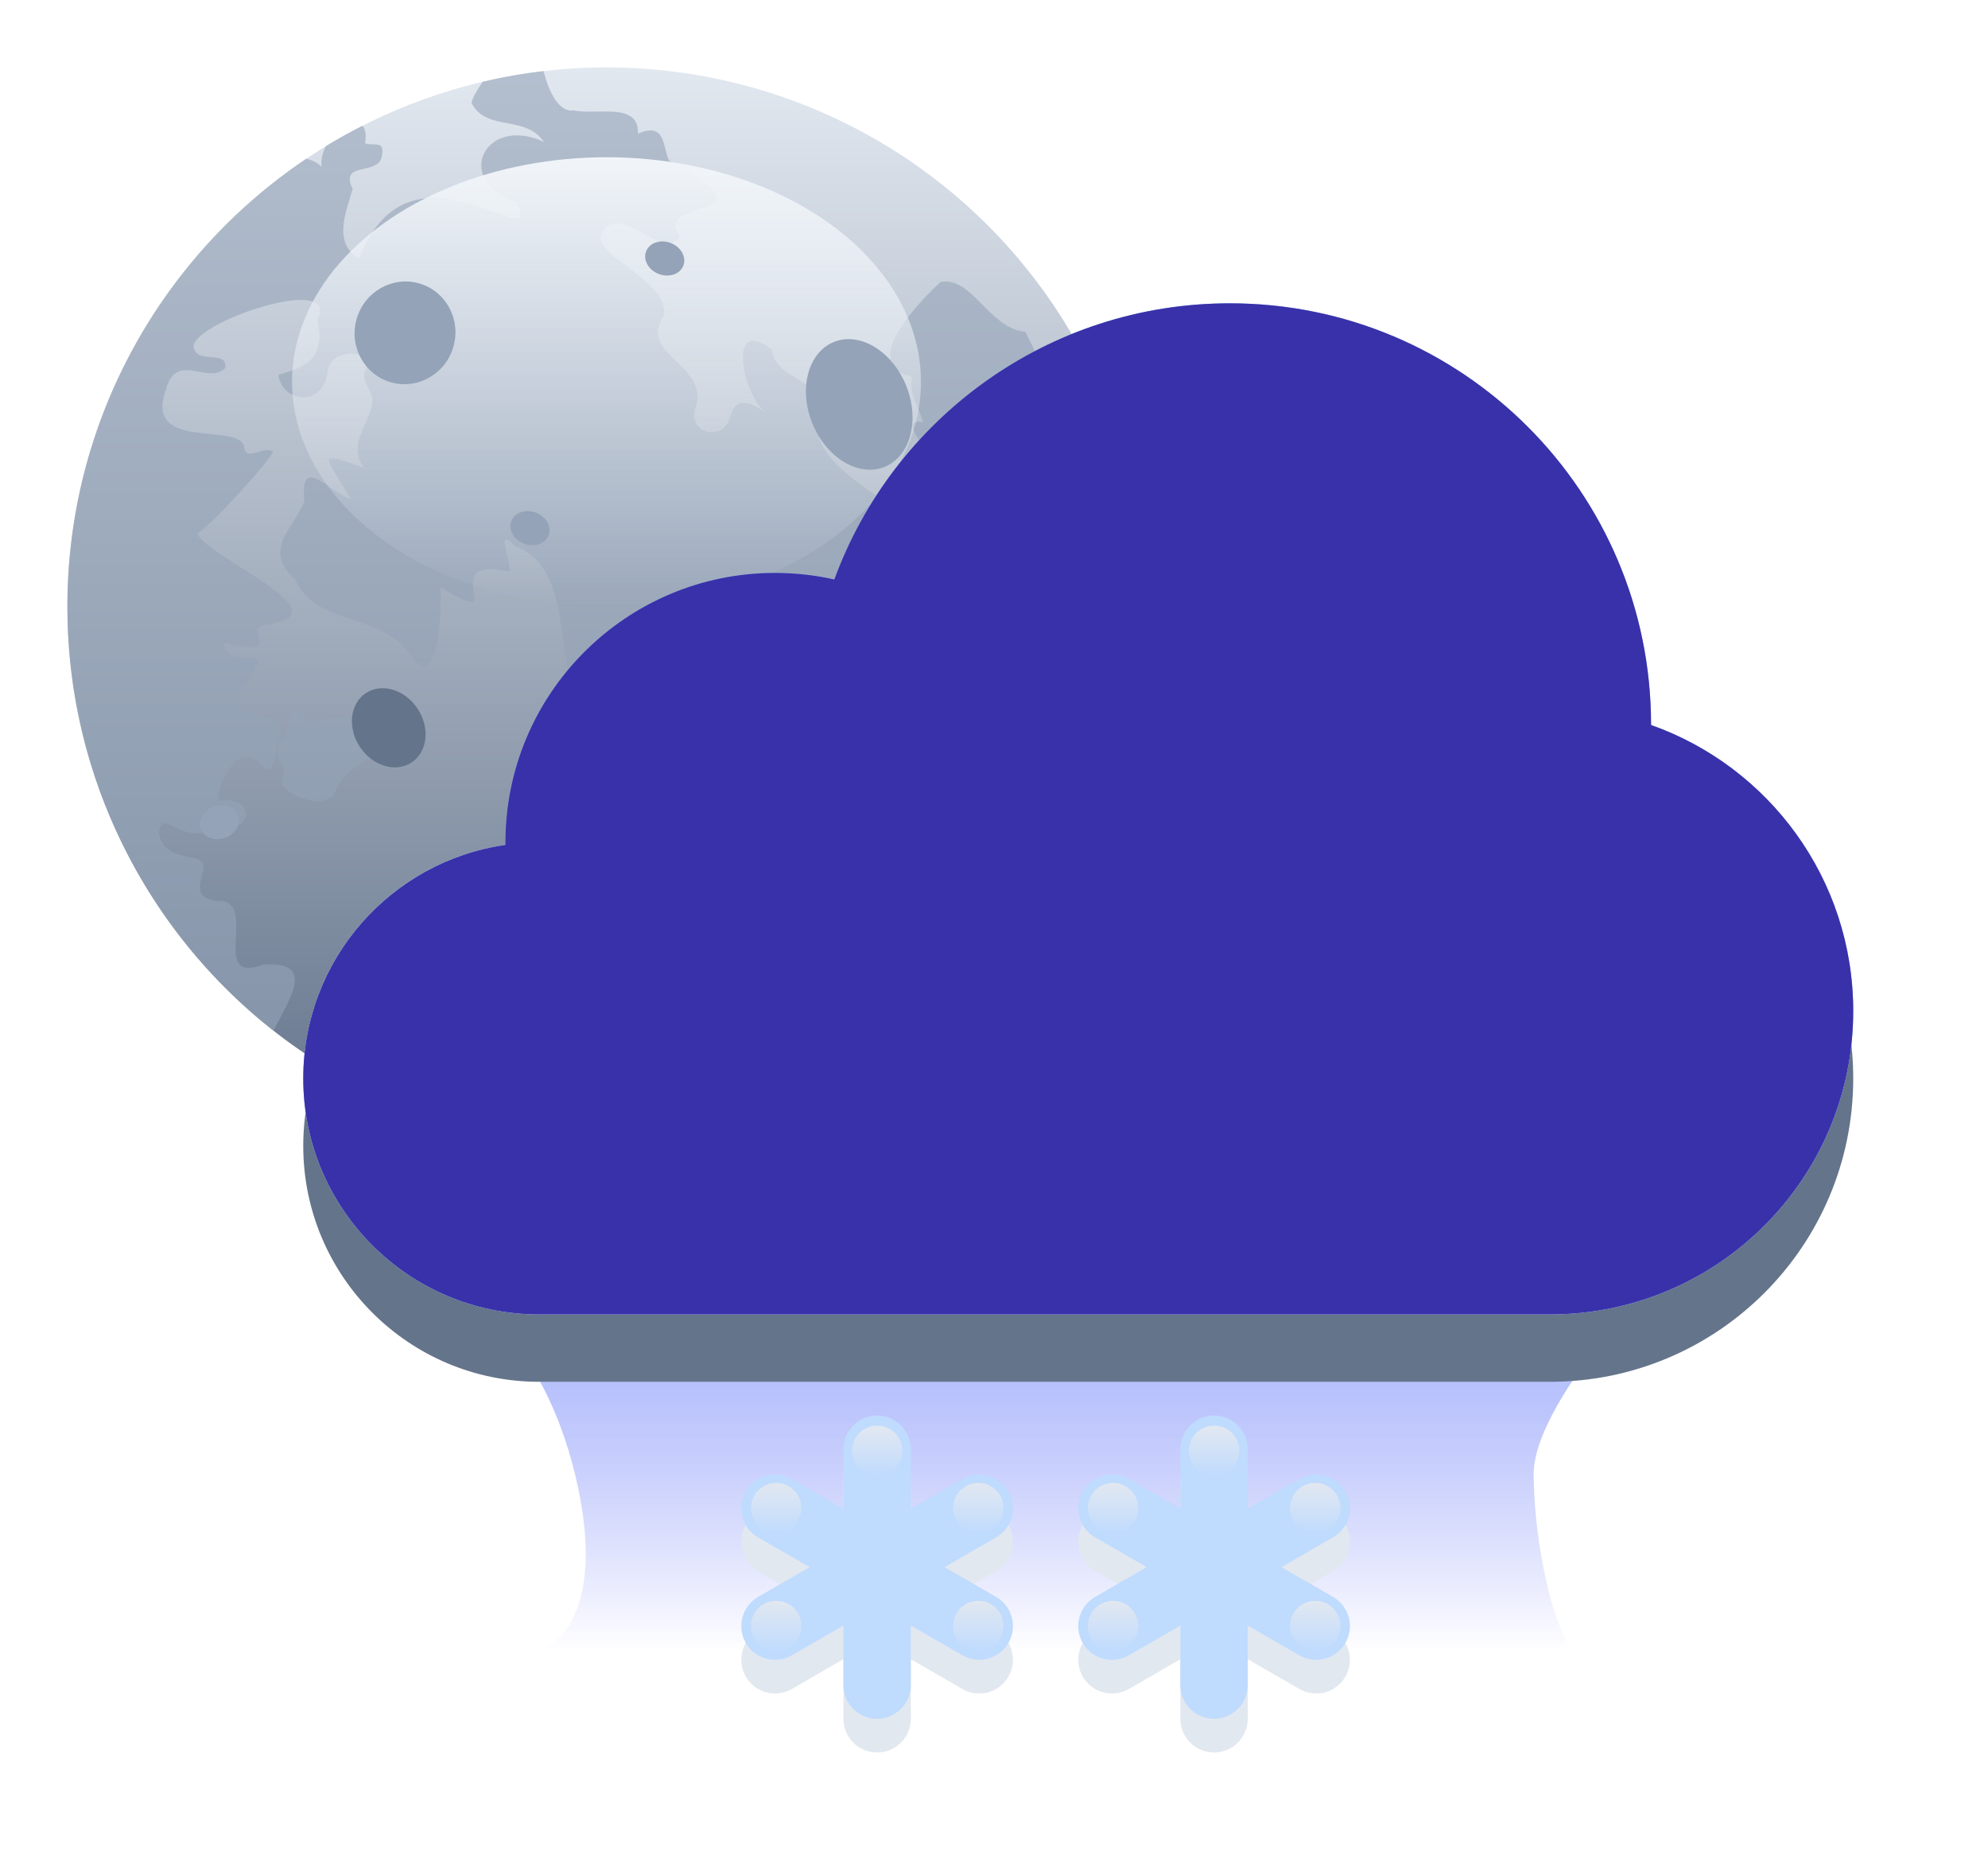 <svg width="59" height="55" viewBox="0 0 59 55" fill="none" xmlns="http://www.w3.org/2000/svg">
<g filter="url(#filter0_ii_210_11909)">
<circle cx="18" cy="18" r="16" fill="url(#paint0_linear_210_11909)"/>
</g>
<g style="mix-blend-mode:multiply" opacity="0.6">
<path fill-rule="evenodd" clip-rule="evenodd" d="M8.205 22.191C8.084 22.985 7.969 22.876 7.771 22.688L7.771 22.688C7.596 22.521 7.355 22.292 6.986 22.579C6.721 22.875 6.344 23.572 6.522 23.767C7.561 23.577 7.556 24.743 6.504 24.53C5.838 24.881 5.41 24.659 5.135 24.517C4.903 24.396 4.78 24.333 4.716 24.72C4.805 25.248 5.233 25.344 5.581 25.422C5.914 25.496 6.173 25.554 5.987 25.958L5.981 25.99L5.981 25.99C5.903 26.367 5.845 26.649 6.435 26.73C7.061 26.695 7.031 27.26 7.002 27.796C6.97 28.39 6.94 28.949 7.802 28.623C9.215 28.52 8.756 29.379 8.283 30.265C8.226 30.371 8.169 30.477 8.115 30.582C4.391 27.653 2 23.106 2 18C2 12.463 4.813 7.583 9.087 4.71C9.248 4.744 9.403 4.816 9.545 4.95L9.547 4.953C9.515 4.74 9.571 4.525 9.675 4.333C10.026 4.12 10.385 3.919 10.753 3.732C10.841 3.817 10.879 3.982 10.834 4.25C10.911 4.283 10.999 4.284 11.08 4.284H11.08C11.252 4.285 11.395 4.286 11.337 4.603C11.312 4.89 11.05 4.95 10.807 5.006L10.807 5.006C10.508 5.075 10.236 5.137 10.465 5.607C10.441 5.696 10.412 5.791 10.382 5.89C10.192 6.509 9.959 7.271 10.662 7.671C11.619 5.156 13.586 5.887 14.674 6.29L14.674 6.29C15.293 6.52 15.627 6.644 15.326 6.003C13.403 5.336 14.414 3.398 16.147 4.213C15.872 3.81 15.457 3.732 15.053 3.655L15.053 3.655L15.053 3.655C14.633 3.576 14.224 3.499 13.995 3.061C14.005 2.924 14.15 2.685 14.327 2.424C14.917 2.285 15.52 2.179 16.133 2.108C16.301 2.784 16.614 3.343 17.028 3.275C17.23 3.321 17.481 3.316 17.735 3.311L17.735 3.311C18.341 3.3 18.958 3.289 18.932 3.965C19.567 3.688 19.66 4.066 19.751 4.434L19.751 4.434C19.781 4.556 19.811 4.677 19.86 4.772C21.87 5.845 21.315 6.027 20.698 6.229L20.698 6.229L20.698 6.229C20.262 6.372 19.795 6.525 20.184 7.01C19.935 7.396 19.51 7.161 19.077 6.923C18.597 6.658 18.108 6.388 17.84 6.956C17.727 7.245 18.14 7.555 18.606 7.905L18.606 7.905C19.167 8.326 19.805 8.805 19.698 9.375C19.297 9.969 19.672 10.331 20.072 10.718C20.451 11.085 20.854 11.474 20.64 12.105C20.37 12.821 21.464 13.173 21.681 12.343C21.83 11.732 22.294 11.955 22.706 12.226C22.023 11.654 21.578 9.355 22.896 10.366C22.976 10.843 23.343 11.057 23.695 11.262C24.102 11.499 24.489 11.724 24.387 12.331C23.738 13.485 26.052 14.797 28.155 15.989C29.517 16.762 30.791 17.484 31.116 18.081C30.978 19.035 31.604 18.74 31.414 17.983C31.431 17.884 31.378 17.773 31.327 17.668L31.327 17.668L31.327 17.668C31.247 17.503 31.174 17.351 31.389 17.276C31.64 17.189 31.699 17.389 31.762 17.6L31.762 17.6L31.762 17.6C31.794 17.706 31.827 17.815 31.885 17.891C32.047 16.165 33.688 19.056 32.013 19.363C33.32 20.369 33.047 21.589 32.768 22.837C32.63 23.454 32.491 24.078 32.54 24.687C32.279 25.254 31.985 25.803 31.662 26.331C31.615 26.229 31.605 26.072 31.65 25.848C31.661 25.573 31.786 25.113 31.926 24.601L31.926 24.601C32.275 23.318 32.716 21.704 31.678 21.812C31.504 22.533 31.503 23.314 31.501 24.109V24.109C31.499 25.128 31.497 26.171 31.133 27.141C30.585 27.927 29.968 28.662 29.291 29.336C29.085 29.236 28.951 28.856 28.796 28.416C28.654 28.013 28.494 27.56 28.245 27.228C28.985 27.343 29.55 26.684 29.953 25.402C29.488 25.554 29.165 25.282 28.916 25.072C28.614 24.817 28.419 24.653 28.207 25.447C27.162 24.477 25.688 22.413 26.06 20.857C26.552 19.853 26.028 19.961 25.356 20.1C24.971 20.18 24.537 20.269 24.217 20.165C22.507 19.703 22.687 21.758 22.848 22.862C22.622 23.41 22.892 23.755 23.159 24.098L23.159 24.098L23.16 24.098L23.16 24.099L23.16 24.099C23.304 24.284 23.448 24.468 23.514 24.684C23.776 24.74 24.023 24.707 24.26 24.676L24.26 24.676C24.755 24.611 25.208 24.552 25.675 25.309C26.687 25.674 26.472 26.36 26.248 27.074C26.038 27.744 25.82 28.439 26.601 28.919C27.21 29.688 26.688 30.492 25.876 30.794C25.962 29.151 25.909 29.163 25.552 29.247C25.31 29.304 24.928 29.394 24.355 29.026C24.586 29.915 23.79 30.081 23.352 29.598C23.434 29.316 23.367 29.085 23.3 28.857L23.3 28.857L23.3 28.857C23.247 28.674 23.194 28.493 23.219 28.288C22.849 28.788 22.442 28.323 22.527 27.81C22.403 27.339 22.839 26.938 23.213 26.593L23.214 26.593C23.673 26.169 24.041 25.83 23.174 25.55C22.851 25.172 22.595 25.65 22.334 26.139C22.139 26.503 21.941 26.872 21.711 26.898C21.502 26.693 21.61 26.439 21.726 26.167L21.726 26.167C21.845 25.89 21.971 25.594 21.779 25.31C21.78 24.56 21.145 24.814 20.622 25.024C20.148 25.214 19.765 25.367 20.035 24.699C20.907 23.994 19.98 23.355 19.736 24.573C19.223 24.173 19.631 23.499 19.988 22.909C20.397 22.234 20.739 21.67 19.56 21.753C19.257 22.075 19.138 21.954 18.981 21.792L18.981 21.792C18.891 21.699 18.788 21.593 18.63 21.55C17.102 21.716 16.923 20.431 16.733 19.065C16.566 17.869 16.391 16.612 15.293 16.215C14.886 15.786 14.96 16.097 15.045 16.454C15.092 16.648 15.141 16.857 15.118 16.966C13.936 16.695 14.011 17.191 14.065 17.548C14.116 17.885 14.148 18.097 13.077 17.414C13.098 18.065 13.035 20.612 12.218 19.482C11.78 18.828 11.096 18.598 10.44 18.377C9.749 18.145 9.09 17.924 8.781 17.229C8.038 16.535 8.331 16.069 8.685 15.506L8.685 15.506L8.686 15.505L8.686 15.505C8.808 15.311 8.938 15.105 9.035 14.874C8.93 13.861 9.346 14.147 9.817 14.471L9.817 14.471C10.017 14.608 10.226 14.752 10.41 14.806C10.278 14.573 10.151 14.372 10.045 14.204C9.623 13.538 9.537 13.402 10.805 13.888C10.465 13.403 10.648 13 10.834 12.591L10.834 12.591L10.834 12.591C10.932 12.376 11.03 12.159 11.053 11.927C11.066 11.787 10.996 11.644 10.927 11.502L10.927 11.502C10.8 11.243 10.676 10.988 11.067 10.759C10.777 10.396 9.887 10.338 9.73 10.974C9.627 12.095 8.384 11.976 8.258 11.117C9.102 10.898 9.662 10.63 9.425 9.502C10.16 8.049 5.636 9.592 5.748 10.305C5.795 10.561 6.038 10.58 6.266 10.598L6.266 10.598L6.266 10.598C6.505 10.617 6.726 10.634 6.684 10.923C6.465 11.133 6.179 11.081 5.897 11.028C5.494 10.954 5.099 10.881 4.918 11.582C4.513 12.71 5.451 12.803 6.256 12.882L6.256 12.882C6.761 12.932 7.214 12.977 7.248 13.27C7.273 13.523 7.454 13.471 7.657 13.412L7.657 13.412C7.817 13.367 7.99 13.317 8.113 13.406C7.798 13.927 6.13 15.712 5.853 15.83C5.972 16.093 6.553 16.461 7.157 16.843L7.157 16.843C8.247 17.534 9.408 18.269 8.046 18.51C7.567 18.53 7.622 18.726 7.672 18.904C7.737 19.136 7.792 19.335 6.662 19.076C6.659 19.473 7.007 19.492 7.29 19.507C7.603 19.523 7.835 19.535 7.42 20.053C6.772 20.994 7.213 21.108 7.678 21.228L7.678 21.228C8.101 21.337 8.544 21.452 8.205 22.2V22.191ZM27.238 12.104L27.238 12.104C27.295 12.243 27.352 12.383 27.393 12.528C25.799 12.171 31.019 17.527 31.106 11.861C31.159 11.329 30.709 10.358 30.422 9.842C29.916 9.805 29.528 9.415 29.158 9.043L29.158 9.043C28.763 8.645 28.388 8.268 27.913 8.368C27.324 8.918 25.437 10.8 27.072 11.183C26.99 11.504 27.112 11.799 27.238 12.104ZM8.586 21.445L8.586 21.445C8.706 21.036 8.815 20.663 9.027 21.217C9.099 21.484 9.313 21.438 9.603 21.374L9.603 21.374L9.603 21.374C10.075 21.271 10.748 21.125 11.337 22.223C11.197 22.334 11.046 22.431 10.894 22.528L10.894 22.528C10.506 22.777 10.118 23.026 9.934 23.511C9.675 24.093 8.33 23.578 8.365 23.159C8.482 22.91 8.394 22.714 8.315 22.539L8.315 22.539C8.236 22.365 8.166 22.21 8.315 22.04C8.429 21.98 8.509 21.705 8.586 21.445Z" fill="#94A3B8"/>
</g>
<g filter="url(#filter1_f_210_11909)">
<ellipse cx="18" cy="11.333" rx="9.333" ry="6.667" fill="url(#paint1_linear_210_11909)" style="mix-blend-mode:soft-light"/>
</g>
<g filter="url(#filter2_di_210_11909)">
<ellipse cx="25.5" cy="11" rx="1.5" ry="2" transform="rotate(-22.193 25.5 11)" fill="#94A3B8"/>
</g>
<g filter="url(#filter3_di_210_11909)">
<ellipse cx="21.755" cy="17.919" rx="1.877" ry="1.306" transform="rotate(-22.193 21.755 17.919)" fill="#64748B"/>
</g>
<g filter="url(#filter4_di_210_11909)">
<ellipse cx="12.02" cy="8.876" rx="1.494" ry="1.526" transform="rotate(15.888 12.02 8.876)" fill="#94A3B8"/>
</g>
<g filter="url(#filter5_di_210_11909)">
<ellipse cx="14.03" cy="30.055" rx="1.565" ry="1.607" transform="rotate(-20.584 14.03 30.055)" fill="#475569"/>
</g>
<g filter="url(#filter6_di_210_11909)">
<ellipse cx="21.952" cy="25.082" rx="2.402" ry="2" transform="rotate(-20.584 21.952 25.082)" fill="#475569"/>
</g>
<g filter="url(#filter7_di_210_11909)">
<ellipse cx="11.537" cy="20.595" rx="1.233" ry="1.027" transform="rotate(56.556 11.537 20.595)" fill="#64748B"/>
</g>
<g filter="url(#filter8_di_210_11909)">
<ellipse cx="6.516" cy="23.395" rx="0.592" ry="0.493" transform="rotate(-20.584 6.516 23.395)" fill="#94A3B8"/>
</g>
<g filter="url(#filter9_di_210_11909)">
<ellipse cx="31.728" cy="15.67" rx="0.592" ry="0.493" transform="rotate(48.181 31.728 15.67)" fill="#94A3B8"/>
</g>
<g filter="url(#filter10_di_210_11909)">
<ellipse cx="28.762" cy="26.77" rx="0.592" ry="0.493" transform="rotate(48.181 28.762 26.77)" fill="#64748B"/>
</g>
<g filter="url(#filter11_di_210_11909)">
<ellipse cx="19.728" cy="6.67" rx="0.592" ry="0.493" transform="rotate(20.828 19.728 6.67)" fill="#94A3B8"/>
</g>
<g filter="url(#filter12_di_210_11909)">
<ellipse cx="15.729" cy="14.672" rx="0.592" ry="0.493" transform="rotate(20.828 15.729 14.672)" fill="#94A3B8"/>
</g>
<g filter="url(#filter13_di_210_11909)">
<ellipse cx="27.729" cy="19.672" rx="0.592" ry="0.493" transform="rotate(94.658 27.729 19.672)" fill="#94A3B8"/>
</g>
<g filter="url(#filter14_di_210_11909)">
<ellipse cx="17.54" cy="22.63" rx="0.592" ry="0.493" transform="rotate(94.658 17.54 22.63)" fill="#94A3B8"/>
</g>
<g filter="url(#filter15_di_210_11909)">
<ellipse cx="20.54" cy="31.63" rx="0.592" ry="0.493" transform="rotate(94.658 20.54 31.63)" fill="#94A3B8"/>
</g>
<g filter="url(#filter16_f_210_11909)">
<path d="M17.064 43.739C16.136 39.913 13.968 38.319 13 38H49C47.452 39.754 45.516 42.209 45.516 43.739C45.516 45.27 45.903 47.884 46.677 49H15.903C16.677 48.841 17.994 47.565 17.064 43.739Z" fill="url(#paint2_linear_210_11909)"/>
</g>
<g filter="url(#filter17_d_210_11909)">
<path fill-rule="evenodd" clip-rule="evenodd" d="M49 21.512C49 21.508 49 21.504 49 21.5C49 14.596 43.404 9 36.5 9C31.109 9 26.516 12.412 24.761 17.195C24.195 17.067 23.605 17 23 17C18.582 17 15 20.582 15 25C15 25.024 15 25.047 15 25.071C11.608 25.556 9 28.473 9 32C9 35.866 12.134 39 16 39H46C50.971 39 55 34.971 55 30C55 26.081 52.496 22.748 49 21.512Z" fill="#64748B"/>
</g>
<g filter="url(#filter18_ii_210_11909)">
<path fill-rule="evenodd" clip-rule="evenodd" d="M55 30C55 34.971 50.971 39 46 39H16C12.134 39 9 35.866 9 32C9 28.134 12.134 25 16 25C18.792 25 21.203 26.635 22.326 29H37.055C37.552 24.5 41.367 21 46 21C50.971 21 55 25.029 55 30Z" fill="#F1F5F9"/>
</g>
<g filter="url(#filter19_f_210_11909)">
<circle cx="16" cy="32" r="5" fill="url(#paint3_linear_210_11909)" style="mix-blend-mode:soft-light"/>
</g>
<g filter="url(#filter20_i_210_11909)">
<circle cx="23" cy="25" r="8" fill="#F1F5F9"/>
</g>
<g filter="url(#filter21_f_210_11909)">
<ellipse cx="23" cy="24" rx="6" ry="5" fill="url(#paint4_linear_210_11909)" style="mix-blend-mode:soft-light"/>
</g>
<g filter="url(#filter22_f_210_11909)">
<circle cx="47" cy="29" r="5" fill="url(#paint5_linear_210_11909)" style="mix-blend-mode:soft-light"/>
</g>
<g filter="url(#filter23_i_210_11909)">
<circle cx="36.5" cy="21.5" r="12.5" fill="#F1F5F9"/>
</g>
<g filter="url(#filter24_f_210_11909)">
<ellipse cx="36" cy="16" rx="7" ry="5" fill="url(#paint6_linear_210_11909)" style="mix-blend-mode:soft-light"/>
</g>
<g filter="url(#filter25_i_210_11909)">
<ellipse cx="32" cy="29.5" rx="9" ry="6.5" fill="url(#paint7_linear_210_11909)"/>
</g>
<g filter="url(#filter26_f_210_11909)">
<ellipse cx="32" cy="29.5" rx="7" ry="4.5" fill="url(#paint8_linear_210_11909)" style="mix-blend-mode:soft-light"/>
</g>
<path fill-rule="evenodd" clip-rule="evenodd" d="M49 21.512C49 21.508 49 21.504 49 21.5C49 14.596 43.404 9 36.5 9C31.109 9 26.516 12.412 24.761 17.195C24.195 17.067 23.605 17 23 17C18.582 17 15 20.582 15 25C15 25.024 15 25.047 15 25.071C11.608 25.556 9 28.473 9 32C9 35.866 12.134 39 16 39H46C50.971 39 55 34.971 55 30C55 26.081 52.496 22.748 49 21.512Z" fill="#93C5FD" style="mix-blend-mode:color"/>
<path fill-rule="evenodd" clip-rule="evenodd" d="M49 21.512C49 21.508 49 21.504 49 21.5C49 14.596 43.404 9 36.5 9C31.109 9 26.516 12.412 24.761 17.195C24.195 17.067 23.605 17 23 17C18.582 17 15 20.582 15 25C15 25.024 15 25.047 15 25.071C11.608 25.556 9 28.473 9 32C9 35.866 12.134 39 16 39H46C50.971 39 55 34.971 55 30C55 26.081 52.496 22.748 49 21.512Z" fill="#3730A3" style="mix-blend-mode:color"/>
<path fill-rule="evenodd" clip-rule="evenodd" d="M49 21.512C49 21.508 49 21.504 49 21.5C49 14.596 43.404 9 36.5 9C31.109 9 26.516 12.412 24.761 17.195C24.195 17.067 23.605 17 23 17C18.582 17 15 20.582 15 25C15 25.024 15 25.047 15 25.071C11.608 25.556 9 28.473 9 32C9 35.866 12.134 39 16 39H46C50.971 39 55 34.971 55 30C55 26.081 52.496 22.748 49 21.512Z" fill="#4338CA" fill-opacity="0.15" style="mix-blend-mode:multiply"/>
<g filter="url(#filter27_dii_210_11909)">
<path fill-rule="evenodd" clip-rule="evenodd" d="M27.031 43V44.768L28.562 43.884C29.041 43.608 29.652 43.772 29.928 44.25C30.204 44.728 30.041 45.34 29.562 45.616L29.561 45.617L28.031 46.5L29.561 47.383C29.562 47.384 29.562 47.384 29.562 47.384C30.041 47.66 30.204 48.272 29.928 48.75C29.652 49.228 29.041 49.392 28.562 49.116L27.031 48.232V50C27.031 50.552 26.584 51 26.031 51C25.479 51 25.031 50.552 25.031 50V48.232L23.5 49.116L23.5 49.116L23.5 49.116C23.022 49.392 22.41 49.228 22.134 48.75C21.858 48.272 22.022 47.66 22.5 47.384L22.503 47.382L24.031 46.5L22.504 45.618C22.503 45.617 22.501 45.617 22.5 45.616C22.022 45.34 21.858 44.728 22.134 44.25C22.41 43.772 23.022 43.608 23.5 43.884C23.5 43.884 23.5 43.884 23.5 43.884L23.5 43.884L25.031 44.768V43C25.031 42.448 25.479 42 26.031 42C26.584 42 27.031 42.448 27.031 43Z" fill="#E2E8F0"/>
</g>
<g style="mix-blend-mode:color">
<path fill-rule="evenodd" clip-rule="evenodd" d="M27.031 43V44.768L28.562 43.884C29.041 43.608 29.652 43.772 29.928 44.25C30.204 44.728 30.041 45.34 29.562 45.616L29.561 45.617L28.031 46.5L29.561 47.383C29.562 47.384 29.562 47.384 29.562 47.384C30.041 47.66 30.204 48.272 29.928 48.75C29.652 49.228 29.041 49.392 28.562 49.116L27.031 48.232V50C27.031 50.552 26.584 51 26.031 51C25.479 51 25.031 50.552 25.031 50V48.232L23.5 49.116L23.5 49.116L23.5 49.116C23.022 49.392 22.41 49.228 22.134 48.75C21.858 48.272 22.022 47.66 22.5 47.384L22.503 47.382L24.031 46.5L22.504 45.618C22.503 45.617 22.501 45.617 22.5 45.616C22.022 45.34 21.858 44.728 22.134 44.25C22.41 43.772 23.022 43.608 23.5 43.884C23.5 43.884 23.5 43.884 23.5 43.884L23.5 43.884L25.031 44.768V43C25.031 42.448 25.479 42 26.031 42C26.584 42 27.031 42.448 27.031 43Z" fill="#BFDBFE"/>
</g>
<circle cx="26.034" cy="43.05" r="0.75" fill="url(#paint9_linear_210_11909)"/>
<circle cx="23.034" cy="44.75" r="0.75" fill="url(#paint10_linear_210_11909)"/>
<circle cx="23.034" cy="48.25" r="0.75" fill="url(#paint11_linear_210_11909)"/>
<circle cx="29.034" cy="44.75" r="0.75" fill="url(#paint12_linear_210_11909)"/>
<circle cx="29.034" cy="48.25" r="0.75" fill="url(#paint13_linear_210_11909)"/>
<g filter="url(#filter28_dii_210_11909)">
<path fill-rule="evenodd" clip-rule="evenodd" d="M37.031 43V44.768L38.562 43.884C39.041 43.608 39.652 43.772 39.928 44.25C40.205 44.728 40.041 45.34 39.562 45.616L39.561 45.617L38.031 46.5L39.561 47.383C39.562 47.384 39.562 47.384 39.562 47.384C40.041 47.66 40.205 48.272 39.928 48.75C39.652 49.228 39.041 49.392 38.562 49.116L37.031 48.232V50C37.031 50.552 36.584 51 36.031 51C35.479 51 35.031 50.552 35.031 50V48.232L33.5 49.116L33.5 49.116L33.5 49.116C33.022 49.392 32.41 49.228 32.134 48.75C31.858 48.272 32.022 47.66 32.5 47.384L32.504 47.382L34.031 46.5L32.504 45.618C32.502 45.617 32.501 45.617 32.5 45.616C32.022 45.34 31.858 44.728 32.134 44.25C32.41 43.772 33.022 43.608 33.5 43.884C33.5 43.884 33.5 43.884 33.5 43.884L33.5 43.884L35.031 44.768V43C35.031 42.448 35.479 42 36.031 42C36.584 42 37.031 42.448 37.031 43Z" fill="#E2E8F0"/>
</g>
<g style="mix-blend-mode:color">
<path fill-rule="evenodd" clip-rule="evenodd" d="M37.031 43V44.768L38.562 43.884C39.041 43.608 39.652 43.772 39.928 44.25C40.205 44.728 40.041 45.34 39.562 45.616L39.561 45.617L38.031 46.5L39.561 47.383C39.562 47.384 39.562 47.384 39.562 47.384C40.041 47.66 40.205 48.272 39.928 48.75C39.652 49.228 39.041 49.392 38.562 49.116L37.031 48.232V50C37.031 50.552 36.584 51 36.031 51C35.479 51 35.031 50.552 35.031 50V48.232L33.5 49.116L33.5 49.116L33.5 49.116C33.022 49.392 32.41 49.228 32.134 48.75C31.858 48.272 32.022 47.66 32.5 47.384L32.504 47.382L34.031 46.5L32.504 45.618C32.502 45.617 32.501 45.617 32.5 45.616C32.022 45.34 31.858 44.728 32.134 44.25C32.41 43.772 33.022 43.608 33.5 43.884C33.5 43.884 33.5 43.884 33.5 43.884L33.5 43.884L35.031 44.768V43C35.031 42.448 35.479 42 36.031 42C36.584 42 37.031 42.448 37.031 43Z" fill="#BFDBFE"/>
</g>
<circle cx="36.034" cy="43.05" r="0.75" fill="url(#paint14_linear_210_11909)"/>
<circle cx="33.034" cy="44.75" r="0.75" fill="url(#paint15_linear_210_11909)"/>
<circle cx="33.034" cy="48.25" r="0.75" fill="url(#paint16_linear_210_11909)"/>
<circle cx="39.034" cy="44.75" r="0.75" fill="url(#paint17_linear_210_11909)"/>
<circle cx="39.034" cy="48.25" r="0.75" fill="url(#paint18_linear_210_11909)"/>
<defs>
<filter id="filter0_ii_210_11909" x="2" y="1" width="32" height="34" filterUnits="userSpaceOnUse" color-interpolation-filters="sRGB">
<feFlood flood-opacity="0" result="BackgroundImageFix"/>
<feBlend mode="normal" in="SourceGraphic" in2="BackgroundImageFix" result="shape"/>
<feColorMatrix in="SourceAlpha" type="matrix" values="0 0 0 0 0 0 0 0 0 0 0 0 0 0 0 0 0 0 127 0" result="hardAlpha"/>
<feMorphology radius="1" operator="erode" in="SourceAlpha" result="effect1_innerShadow_210_11909"/>
<feOffset dy="-1"/>
<feGaussianBlur stdDeviation="3"/>
<feComposite in2="hardAlpha" operator="arithmetic" k2="-1" k3="1"/>
<feColorMatrix type="matrix" values="0 0 0 0 0.278 0 0 0 0 0.333 0 0 0 0 0.412 0 0 0 1 0"/>
<feBlend mode="normal" in2="shape" result="effect1_innerShadow_210_11909"/>
<feColorMatrix in="SourceAlpha" type="matrix" values="0 0 0 0 0 0 0 0 0 0 0 0 0 0 0 0 0 0 127 0" result="hardAlpha"/>
<feOffset dy="1"/>
<feGaussianBlur stdDeviation="1"/>
<feComposite in2="hardAlpha" operator="arithmetic" k2="-1" k3="1"/>
<feColorMatrix type="matrix" values="0 0 0 0 0.796 0 0 0 0 0.835 0 0 0 0 0.882 0 0 0 1 0"/>
<feBlend mode="normal" in2="effect1_innerShadow_210_11909" result="effect2_innerShadow_210_11909"/>
</filter>
<filter id="filter1_f_210_11909" x="6" y="2" width="24" height="18.667" filterUnits="userSpaceOnUse" color-interpolation-filters="sRGB">
<feFlood flood-opacity="0" result="BackgroundImageFix"/>
<feBlend mode="normal" in="SourceGraphic" in2="BackgroundImageFix" result="shape"/>
<feGaussianBlur stdDeviation="1.333" result="effect1_foregroundBlur_210_11909"/>
</filter>
<filter id="filter2_di_210_11909" x="23.419" y="9.063" width="4.163" height="4.874" filterUnits="userSpaceOnUse" color-interpolation-filters="sRGB">
<feFlood flood-opacity="0" result="BackgroundImageFix"/>
<feColorMatrix in="SourceAlpha" type="matrix" values="0 0 0 0 0 0 0 0 0 0 0 0 0 0 0 0 0 0 127 0" result="hardAlpha"/>
<feOffset dy="0.5"/>
<feGaussianBlur stdDeviation="0.25"/>
<feComposite in2="hardAlpha" operator="out"/>
<feColorMatrix type="matrix" values="0 0 0 0 0.886 0 0 0 0 0.91 0 0 0 0 0.941 0 0 0 0.7 0"/>
<feBlend mode="normal" in2="BackgroundImageFix" result="effect1_dropShadow_210_11909"/>
<feBlend mode="normal" in="SourceGraphic" in2="effect1_dropShadow_210_11909" result="shape"/>
<feColorMatrix in="SourceAlpha" type="matrix" values="0 0 0 0 0 0 0 0 0 0 0 0 0 0 0 0 0 0 127 0" result="hardAlpha"/>
<feOffset dy="0.5"/>
<feGaussianBlur stdDeviation="0.5"/>
<feComposite in2="hardAlpha" operator="arithmetic" k2="-1" k3="1"/>
<feColorMatrix type="matrix" values="0 0 0 0 0.392 0 0 0 0 0.455 0 0 0 0 0.545 0 0 0 1 0"/>
<feBlend mode="normal" in2="shape" result="effect2_innerShadow_210_11909"/>
</filter>
<filter id="filter3_di_210_11909" x="19.448" y="16.516" width="4.614" height="3.804" filterUnits="userSpaceOnUse" color-interpolation-filters="sRGB">
<feFlood flood-opacity="0" result="BackgroundImageFix"/>
<feColorMatrix in="SourceAlpha" type="matrix" values="0 0 0 0 0 0 0 0 0 0 0 0 0 0 0 0 0 0 127 0" result="hardAlpha"/>
<feOffset dy="0.5"/>
<feGaussianBlur stdDeviation="0.25"/>
<feComposite in2="hardAlpha" operator="out"/>
<feColorMatrix type="matrix" values="0 0 0 0 0.886 0 0 0 0 0.91 0 0 0 0 0.941 0 0 0 0.7 0"/>
<feBlend mode="normal" in2="BackgroundImageFix" result="effect1_dropShadow_210_11909"/>
<feBlend mode="normal" in="SourceGraphic" in2="effect1_dropShadow_210_11909" result="shape"/>
<feColorMatrix in="SourceAlpha" type="matrix" values="0 0 0 0 0 0 0 0 0 0 0 0 0 0 0 0 0 0 127 0" result="hardAlpha"/>
<feOffset dy="0.5"/>
<feGaussianBlur stdDeviation="0.5"/>
<feComposite in2="hardAlpha" operator="arithmetic" k2="-1" k3="1"/>
<feColorMatrix type="matrix" values="0 0 0 0 0.392 0 0 0 0 0.455 0 0 0 0 0.545 0 0 0 1 0"/>
<feBlend mode="normal" in2="shape" result="effect2_innerShadow_210_11909"/>
</filter>
<filter id="filter4_di_210_11909" x="10.023" y="7.353" width="3.994" height="4.047" filterUnits="userSpaceOnUse" color-interpolation-filters="sRGB">
<feFlood flood-opacity="0" result="BackgroundImageFix"/>
<feColorMatrix in="SourceAlpha" type="matrix" values="0 0 0 0 0 0 0 0 0 0 0 0 0 0 0 0 0 0 127 0" result="hardAlpha"/>
<feOffset dy="0.5"/>
<feGaussianBlur stdDeviation="0.25"/>
<feComposite in2="hardAlpha" operator="out"/>
<feColorMatrix type="matrix" values="0 0 0 0 0.886 0 0 0 0 0.91 0 0 0 0 0.941 0 0 0 0.7 0"/>
<feBlend mode="normal" in2="BackgroundImageFix" result="effect1_dropShadow_210_11909"/>
<feBlend mode="normal" in="SourceGraphic" in2="effect1_dropShadow_210_11909" result="shape"/>
<feColorMatrix in="SourceAlpha" type="matrix" values="0 0 0 0 0 0 0 0 0 0 0 0 0 0 0 0 0 0 127 0" result="hardAlpha"/>
<feOffset dy="0.5"/>
<feGaussianBlur stdDeviation="0.5"/>
<feComposite in2="hardAlpha" operator="arithmetic" k2="-1" k3="1"/>
<feColorMatrix type="matrix" values="0 0 0 0 0.392 0 0 0 0 0.455 0 0 0 0 0.545 0 0 0 1 0"/>
<feBlend mode="normal" in2="shape" result="effect2_innerShadow_210_11909"/>
</filter>
<filter id="filter5_di_210_11909" x="11.959" y="28.452" width="4.141" height="4.205" filterUnits="userSpaceOnUse" color-interpolation-filters="sRGB">
<feFlood flood-opacity="0" result="BackgroundImageFix"/>
<feColorMatrix in="SourceAlpha" type="matrix" values="0 0 0 0 0 0 0 0 0 0 0 0 0 0 0 0 0 0 127 0" result="hardAlpha"/>
<feOffset dy="0.5"/>
<feGaussianBlur stdDeviation="0.25"/>
<feComposite in2="hardAlpha" operator="out"/>
<feColorMatrix type="matrix" values="0 0 0 0 0.886 0 0 0 0 0.91 0 0 0 0 0.941 0 0 0 0.15 0"/>
<feBlend mode="normal" in2="BackgroundImageFix" result="effect1_dropShadow_210_11909"/>
<feBlend mode="normal" in="SourceGraphic" in2="effect1_dropShadow_210_11909" result="shape"/>
<feColorMatrix in="SourceAlpha" type="matrix" values="0 0 0 0 0 0 0 0 0 0 0 0 0 0 0 0 0 0 127 0" result="hardAlpha"/>
<feOffset dy="0.5"/>
<feGaussianBlur stdDeviation="0.5"/>
<feComposite in2="hardAlpha" operator="arithmetic" k2="-1" k3="1"/>
<feColorMatrix type="matrix" values="0 0 0 0 0.392 0 0 0 0 0.455 0 0 0 0 0.545 0 0 0 1 0"/>
<feBlend mode="normal" in2="shape" result="effect2_innerShadow_210_11909"/>
</filter>
<filter id="filter6_di_210_11909" x="19.095" y="23.028" width="5.713" height="5.109" filterUnits="userSpaceOnUse" color-interpolation-filters="sRGB">
<feFlood flood-opacity="0" result="BackgroundImageFix"/>
<feColorMatrix in="SourceAlpha" type="matrix" values="0 0 0 0 0 0 0 0 0 0 0 0 0 0 0 0 0 0 127 0" result="hardAlpha"/>
<feOffset dy="0.5"/>
<feGaussianBlur stdDeviation="0.25"/>
<feComposite in2="hardAlpha" operator="out"/>
<feColorMatrix type="matrix" values="0 0 0 0 0.886 0 0 0 0 0.91 0 0 0 0 0.941 0 0 0 0.3 0"/>
<feBlend mode="normal" in2="BackgroundImageFix" result="effect1_dropShadow_210_11909"/>
<feBlend mode="normal" in="SourceGraphic" in2="effect1_dropShadow_210_11909" result="shape"/>
<feColorMatrix in="SourceAlpha" type="matrix" values="0 0 0 0 0 0 0 0 0 0 0 0 0 0 0 0 0 0 127 0" result="hardAlpha"/>
<feOffset dy="0.5"/>
<feGaussianBlur stdDeviation="0.5"/>
<feComposite in2="hardAlpha" operator="arithmetic" k2="-1" k3="1"/>
<feColorMatrix type="matrix" values="0 0 0 0 0.392 0 0 0 0 0.455 0 0 0 0 0.545 0 0 0 1 0"/>
<feBlend mode="normal" in2="shape" result="effect2_innerShadow_210_11909"/>
</filter>
<filter id="filter7_di_210_11909" x="9.943" y="19.42" width="3.188" height="3.349" filterUnits="userSpaceOnUse" color-interpolation-filters="sRGB">
<feFlood flood-opacity="0" result="BackgroundImageFix"/>
<feColorMatrix in="SourceAlpha" type="matrix" values="0 0 0 0 0 0 0 0 0 0 0 0 0 0 0 0 0 0 127 0" result="hardAlpha"/>
<feOffset dy="0.5"/>
<feGaussianBlur stdDeviation="0.25"/>
<feComposite in2="hardAlpha" operator="out"/>
<feColorMatrix type="matrix" values="0 0 0 0 0.886 0 0 0 0 0.91 0 0 0 0 0.941 0 0 0 0.7 0"/>
<feBlend mode="normal" in2="BackgroundImageFix" result="effect1_dropShadow_210_11909"/>
<feBlend mode="normal" in="SourceGraphic" in2="effect1_dropShadow_210_11909" result="shape"/>
<feColorMatrix in="SourceAlpha" type="matrix" values="0 0 0 0 0 0 0 0 0 0 0 0 0 0 0 0 0 0 127 0" result="hardAlpha"/>
<feOffset dy="0.5"/>
<feGaussianBlur stdDeviation="0.5"/>
<feComposite in2="hardAlpha" operator="arithmetic" k2="-1" k3="1"/>
<feColorMatrix type="matrix" values="0 0 0 0 0.392 0 0 0 0 0.455 0 0 0 0 0.545 0 0 0 1 0"/>
<feBlend mode="normal" in2="shape" result="effect2_innerShadow_210_11909"/>
</filter>
<filter id="filter8_di_210_11909" x="5.434" y="22.888" width="2.162" height="2.013" filterUnits="userSpaceOnUse" color-interpolation-filters="sRGB">
<feFlood flood-opacity="0" result="BackgroundImageFix"/>
<feColorMatrix in="SourceAlpha" type="matrix" values="0 0 0 0 0 0 0 0 0 0 0 0 0 0 0 0 0 0 127 0" result="hardAlpha"/>
<feOffset dy="0.5"/>
<feGaussianBlur stdDeviation="0.25"/>
<feComposite in2="hardAlpha" operator="out"/>
<feColorMatrix type="matrix" values="0 0 0 0 0.886 0 0 0 0 0.91 0 0 0 0 0.941 0 0 0 0.2 0"/>
<feBlend mode="normal" in2="BackgroundImageFix" result="effect1_dropShadow_210_11909"/>
<feBlend mode="normal" in="SourceGraphic" in2="effect1_dropShadow_210_11909" result="shape"/>
<feColorMatrix in="SourceAlpha" type="matrix" values="0 0 0 0 0 0 0 0 0 0 0 0 0 0 0 0 0 0 127 0" result="hardAlpha"/>
<feOffset dy="0.5"/>
<feGaussianBlur stdDeviation="0.5"/>
<feComposite in2="hardAlpha" operator="arithmetic" k2="-1" k3="1"/>
<feColorMatrix type="matrix" values="0 0 0 0 0.392 0 0 0 0 0.455 0 0 0 0 0.545 0 0 0 1 0"/>
<feBlend mode="normal" in2="shape" result="effect2_innerShadow_210_11909"/>
</filter>
<filter id="filter9_di_210_11909" x="30.688" y="15.119" width="2.079" height="2.101" filterUnits="userSpaceOnUse" color-interpolation-filters="sRGB">
<feFlood flood-opacity="0" result="BackgroundImageFix"/>
<feColorMatrix in="SourceAlpha" type="matrix" values="0 0 0 0 0 0 0 0 0 0 0 0 0 0 0 0 0 0 127 0" result="hardAlpha"/>
<feOffset dy="0.5"/>
<feGaussianBlur stdDeviation="0.25"/>
<feComposite in2="hardAlpha" operator="out"/>
<feColorMatrix type="matrix" values="0 0 0 0 0.886 0 0 0 0 0.91 0 0 0 0 0.941 0 0 0 0.2 0"/>
<feBlend mode="normal" in2="BackgroundImageFix" result="effect1_dropShadow_210_11909"/>
<feBlend mode="normal" in="SourceGraphic" in2="effect1_dropShadow_210_11909" result="shape"/>
<feColorMatrix in="SourceAlpha" type="matrix" values="0 0 0 0 0 0 0 0 0 0 0 0 0 0 0 0 0 0 127 0" result="hardAlpha"/>
<feOffset dy="0.5"/>
<feGaussianBlur stdDeviation="0.5"/>
<feComposite in2="hardAlpha" operator="arithmetic" k2="-1" k3="1"/>
<feColorMatrix type="matrix" values="0 0 0 0 0.392 0 0 0 0 0.455 0 0 0 0 0.545 0 0 0 1 0"/>
<feBlend mode="normal" in2="shape" result="effect2_innerShadow_210_11909"/>
</filter>
<filter id="filter10_di_210_11909" x="27.723" y="26.22" width="2.079" height="2.101" filterUnits="userSpaceOnUse" color-interpolation-filters="sRGB">
<feFlood flood-opacity="0" result="BackgroundImageFix"/>
<feColorMatrix in="SourceAlpha" type="matrix" values="0 0 0 0 0 0 0 0 0 0 0 0 0 0 0 0 0 0 127 0" result="hardAlpha"/>
<feOffset dy="0.5"/>
<feGaussianBlur stdDeviation="0.25"/>
<feComposite in2="hardAlpha" operator="out"/>
<feColorMatrix type="matrix" values="0 0 0 0 0.886 0 0 0 0 0.91 0 0 0 0 0.941 0 0 0 0.2 0"/>
<feBlend mode="normal" in2="BackgroundImageFix" result="effect1_dropShadow_210_11909"/>
<feBlend mode="normal" in="SourceGraphic" in2="effect1_dropShadow_210_11909" result="shape"/>
<feColorMatrix in="SourceAlpha" type="matrix" values="0 0 0 0 0 0 0 0 0 0 0 0 0 0 0 0 0 0 127 0" result="hardAlpha"/>
<feOffset dy="0.5"/>
<feGaussianBlur stdDeviation="0.5"/>
<feComposite in2="hardAlpha" operator="arithmetic" k2="-1" k3="1"/>
<feColorMatrix type="matrix" values="0 0 0 0 0.392 0 0 0 0 0.455 0 0 0 0 0.545 0 0 0 1 0"/>
<feBlend mode="normal" in2="shape" result="effect2_innerShadow_210_11909"/>
</filter>
<filter id="filter11_di_210_11909" x="18.647" y="6.163" width="2.162" height="2.014" filterUnits="userSpaceOnUse" color-interpolation-filters="sRGB">
<feFlood flood-opacity="0" result="BackgroundImageFix"/>
<feColorMatrix in="SourceAlpha" type="matrix" values="0 0 0 0 0 0 0 0 0 0 0 0 0 0 0 0 0 0 127 0" result="hardAlpha"/>
<feOffset dy="0.5"/>
<feGaussianBlur stdDeviation="0.25"/>
<feComposite in2="hardAlpha" operator="out"/>
<feColorMatrix type="matrix" values="0 0 0 0 0.886 0 0 0 0 0.91 0 0 0 0 0.941 0 0 0 0.7 0"/>
<feBlend mode="normal" in2="BackgroundImageFix" result="effect1_dropShadow_210_11909"/>
<feBlend mode="normal" in="SourceGraphic" in2="effect1_dropShadow_210_11909" result="shape"/>
<feColorMatrix in="SourceAlpha" type="matrix" values="0 0 0 0 0 0 0 0 0 0 0 0 0 0 0 0 0 0 127 0" result="hardAlpha"/>
<feOffset dy="0.5"/>
<feGaussianBlur stdDeviation="0.5"/>
<feComposite in2="hardAlpha" operator="arithmetic" k2="-1" k3="1"/>
<feColorMatrix type="matrix" values="0 0 0 0 0.392 0 0 0 0 0.455 0 0 0 0 0.545 0 0 0 1 0"/>
<feBlend mode="normal" in2="shape" result="effect2_innerShadow_210_11909"/>
</filter>
<filter id="filter12_di_210_11909" x="14.648" y="14.165" width="2.162" height="2.014" filterUnits="userSpaceOnUse" color-interpolation-filters="sRGB">
<feFlood flood-opacity="0" result="BackgroundImageFix"/>
<feColorMatrix in="SourceAlpha" type="matrix" values="0 0 0 0 0 0 0 0 0 0 0 0 0 0 0 0 0 0 127 0" result="hardAlpha"/>
<feOffset dy="0.5"/>
<feGaussianBlur stdDeviation="0.25"/>
<feComposite in2="hardAlpha" operator="out"/>
<feColorMatrix type="matrix" values="0 0 0 0 0.886 0 0 0 0 0.91 0 0 0 0 0.941 0 0 0 0.7 0"/>
<feBlend mode="normal" in2="BackgroundImageFix" result="effect1_dropShadow_210_11909"/>
<feBlend mode="normal" in="SourceGraphic" in2="effect1_dropShadow_210_11909" result="shape"/>
<feColorMatrix in="SourceAlpha" type="matrix" values="0 0 0 0 0 0 0 0 0 0 0 0 0 0 0 0 0 0 127 0" result="hardAlpha"/>
<feOffset dy="0.5"/>
<feGaussianBlur stdDeviation="0.5"/>
<feComposite in2="hardAlpha" operator="arithmetic" k2="-1" k3="1"/>
<feColorMatrix type="matrix" values="0 0 0 0 0.392 0 0 0 0 0.455 0 0 0 0 0.545 0 0 0 1 0"/>
<feBlend mode="normal" in2="shape" result="effect2_innerShadow_210_11909"/>
</filter>
<filter id="filter13_di_210_11909" x="26.735" y="19.08" width="1.988" height="2.183" filterUnits="userSpaceOnUse" color-interpolation-filters="sRGB">
<feFlood flood-opacity="0" result="BackgroundImageFix"/>
<feColorMatrix in="SourceAlpha" type="matrix" values="0 0 0 0 0 0 0 0 0 0 0 0 0 0 0 0 0 0 127 0" result="hardAlpha"/>
<feOffset dy="0.5"/>
<feGaussianBlur stdDeviation="0.25"/>
<feComposite in2="hardAlpha" operator="out"/>
<feColorMatrix type="matrix" values="0 0 0 0 0.886 0 0 0 0 0.91 0 0 0 0 0.941 0 0 0 0.4 0"/>
<feBlend mode="normal" in2="BackgroundImageFix" result="effect1_dropShadow_210_11909"/>
<feBlend mode="normal" in="SourceGraphic" in2="effect1_dropShadow_210_11909" result="shape"/>
<feColorMatrix in="SourceAlpha" type="matrix" values="0 0 0 0 0 0 0 0 0 0 0 0 0 0 0 0 0 0 127 0" result="hardAlpha"/>
<feOffset dy="0.5"/>
<feGaussianBlur stdDeviation="0.5"/>
<feComposite in2="hardAlpha" operator="arithmetic" k2="-1" k3="1"/>
<feColorMatrix type="matrix" values="0 0 0 0 0.392 0 0 0 0 0.455 0 0 0 0 0.545 0 0 0 1 0"/>
<feBlend mode="normal" in2="shape" result="effect2_innerShadow_210_11909"/>
</filter>
<filter id="filter14_di_210_11909" x="16.546" y="22.039" width="1.988" height="2.183" filterUnits="userSpaceOnUse" color-interpolation-filters="sRGB">
<feFlood flood-opacity="0" result="BackgroundImageFix"/>
<feColorMatrix in="SourceAlpha" type="matrix" values="0 0 0 0 0 0 0 0 0 0 0 0 0 0 0 0 0 0 127 0" result="hardAlpha"/>
<feOffset dy="0.5"/>
<feGaussianBlur stdDeviation="0.25"/>
<feComposite in2="hardAlpha" operator="out"/>
<feColorMatrix type="matrix" values="0 0 0 0 0.886 0 0 0 0 0.91 0 0 0 0 0.941 0 0 0 0.4 0"/>
<feBlend mode="normal" in2="BackgroundImageFix" result="effect1_dropShadow_210_11909"/>
<feBlend mode="normal" in="SourceGraphic" in2="effect1_dropShadow_210_11909" result="shape"/>
<feColorMatrix in="SourceAlpha" type="matrix" values="0 0 0 0 0 0 0 0 0 0 0 0 0 0 0 0 0 0 127 0" result="hardAlpha"/>
<feOffset dy="0.5"/>
<feGaussianBlur stdDeviation="0.5"/>
<feComposite in2="hardAlpha" operator="arithmetic" k2="-1" k3="1"/>
<feColorMatrix type="matrix" values="0 0 0 0 0.392 0 0 0 0 0.455 0 0 0 0 0.545 0 0 0 1 0"/>
<feBlend mode="normal" in2="shape" result="effect2_innerShadow_210_11909"/>
</filter>
<filter id="filter15_di_210_11909" x="19.546" y="31.039" width="1.988" height="2.183" filterUnits="userSpaceOnUse" color-interpolation-filters="sRGB">
<feFlood flood-opacity="0" result="BackgroundImageFix"/>
<feColorMatrix in="SourceAlpha" type="matrix" values="0 0 0 0 0 0 0 0 0 0 0 0 0 0 0 0 0 0 127 0" result="hardAlpha"/>
<feOffset dy="0.5"/>
<feGaussianBlur stdDeviation="0.25"/>
<feComposite in2="hardAlpha" operator="out"/>
<feColorMatrix type="matrix" values="0 0 0 0 0.886 0 0 0 0 0.91 0 0 0 0 0.941 0 0 0 0.2 0"/>
<feBlend mode="normal" in2="BackgroundImageFix" result="effect1_dropShadow_210_11909"/>
<feBlend mode="normal" in="SourceGraphic" in2="effect1_dropShadow_210_11909" result="shape"/>
<feColorMatrix in="SourceAlpha" type="matrix" values="0 0 0 0 0 0 0 0 0 0 0 0 0 0 0 0 0 0 127 0" result="hardAlpha"/>
<feOffset dy="0.5"/>
<feGaussianBlur stdDeviation="0.5"/>
<feComposite in2="hardAlpha" operator="arithmetic" k2="-1" k3="1"/>
<feColorMatrix type="matrix" values="0 0 0 0 0.392 0 0 0 0 0.455 0 0 0 0 0.545 0 0 0 1 0"/>
<feBlend mode="normal" in2="shape" result="effect2_innerShadow_210_11909"/>
</filter>
<filter id="filter16_f_210_11909" x="11" y="36" width="40" height="15" filterUnits="userSpaceOnUse" color-interpolation-filters="sRGB">
<feFlood flood-opacity="0" result="BackgroundImageFix"/>
<feBlend mode="normal" in="SourceGraphic" in2="BackgroundImageFix" result="shape"/>
<feGaussianBlur stdDeviation="1" result="effect1_foregroundBlur_210_11909"/>
</filter>
<filter id="filter17_d_210_11909" x="5" y="7" width="54" height="38" filterUnits="userSpaceOnUse" color-interpolation-filters="sRGB">
<feFlood flood-opacity="0" result="BackgroundImageFix"/>
<feColorMatrix in="SourceAlpha" type="matrix" values="0 0 0 0 0 0 0 0 0 0 0 0 0 0 0 0 0 0 127 0" result="hardAlpha"/>
<feOffset dy="2"/>
<feGaussianBlur stdDeviation="2"/>
<feComposite in2="hardAlpha" operator="out"/>
<feColorMatrix type="matrix" values="0 0 0 0 0.278 0 0 0 0 0.333 0 0 0 0 0.412 0 0 0 0.4 0"/>
<feBlend mode="normal" in2="BackgroundImageFix" result="effect1_dropShadow_210_11909"/>
<feBlend mode="normal" in="SourceGraphic" in2="effect1_dropShadow_210_11909" result="shape"/>
</filter>
<filter id="filter18_ii_210_11909" x="9" y="19" width="46" height="22" filterUnits="userSpaceOnUse" color-interpolation-filters="sRGB">
<feFlood flood-opacity="0" result="BackgroundImageFix"/>
<feBlend mode="normal" in="SourceGraphic" in2="BackgroundImageFix" result="shape"/>
<feColorMatrix in="SourceAlpha" type="matrix" values="0 0 0 0 0 0 0 0 0 0 0 0 0 0 0 0 0 0 127 0" result="hardAlpha"/>
<feOffset dy="2"/>
<feGaussianBlur stdDeviation="1"/>
<feComposite in2="hardAlpha" operator="arithmetic" k2="-1" k3="1"/>
<feColorMatrix type="matrix" values="0 0 0 0 0.796 0 0 0 0 0.835 0 0 0 0 0.882 0 0 0 1 0"/>
<feBlend mode="normal" in2="shape" result="effect1_innerShadow_210_11909"/>
<feColorMatrix in="SourceAlpha" type="matrix" values="0 0 0 0 0 0 0 0 0 0 0 0 0 0 0 0 0 0 127 0" result="hardAlpha"/>
<feOffset dy="-2"/>
<feGaussianBlur stdDeviation="1"/>
<feComposite in2="hardAlpha" operator="arithmetic" k2="-1" k3="1"/>
<feColorMatrix type="matrix" values="0 0 0 0 0.796 0 0 0 0 0.835 0 0 0 0 0.882 0 0 0 0.6 0"/>
<feBlend mode="normal" in2="effect1_innerShadow_210_11909" result="effect2_innerShadow_210_11909"/>
</filter>
<filter id="filter19_f_210_11909" x="9" y="25" width="14" height="14" filterUnits="userSpaceOnUse" color-interpolation-filters="sRGB">
<feFlood flood-opacity="0" result="BackgroundImageFix"/>
<feBlend mode="normal" in="SourceGraphic" in2="BackgroundImageFix" result="shape"/>
<feGaussianBlur stdDeviation="1" result="effect1_foregroundBlur_210_11909"/>
</filter>
<filter id="filter20_i_210_11909" x="15" y="17" width="16" height="18" filterUnits="userSpaceOnUse" color-interpolation-filters="sRGB">
<feFlood flood-opacity="0" result="BackgroundImageFix"/>
<feBlend mode="normal" in="SourceGraphic" in2="BackgroundImageFix" result="shape"/>
<feColorMatrix in="SourceAlpha" type="matrix" values="0 0 0 0 0 0 0 0 0 0 0 0 0 0 0 0 0 0 127 0" result="hardAlpha"/>
<feOffset dy="2"/>
<feGaussianBlur stdDeviation="1"/>
<feComposite in2="hardAlpha" operator="arithmetic" k2="-1" k3="1"/>
<feColorMatrix type="matrix" values="0 0 0 0 0.796 0 0 0 0 0.835 0 0 0 0 0.882 0 0 0 1 0"/>
<feBlend mode="normal" in2="shape" result="effect1_innerShadow_210_11909"/>
</filter>
<filter id="filter21_f_210_11909" x="15" y="17" width="16" height="14" filterUnits="userSpaceOnUse" color-interpolation-filters="sRGB">
<feFlood flood-opacity="0" result="BackgroundImageFix"/>
<feBlend mode="normal" in="SourceGraphic" in2="BackgroundImageFix" result="shape"/>
<feGaussianBlur stdDeviation="1" result="effect1_foregroundBlur_210_11909"/>
</filter>
<filter id="filter22_f_210_11909" x="40" y="22" width="14" height="14" filterUnits="userSpaceOnUse" color-interpolation-filters="sRGB">
<feFlood flood-opacity="0" result="BackgroundImageFix"/>
<feBlend mode="normal" in="SourceGraphic" in2="BackgroundImageFix" result="shape"/>
<feGaussianBlur stdDeviation="1" result="effect1_foregroundBlur_210_11909"/>
</filter>
<filter id="filter23_i_210_11909" x="24" y="9" width="25" height="27" filterUnits="userSpaceOnUse" color-interpolation-filters="sRGB">
<feFlood flood-opacity="0" result="BackgroundImageFix"/>
<feBlend mode="normal" in="SourceGraphic" in2="BackgroundImageFix" result="shape"/>
<feColorMatrix in="SourceAlpha" type="matrix" values="0 0 0 0 0 0 0 0 0 0 0 0 0 0 0 0 0 0 127 0" result="hardAlpha"/>
<feOffset dy="2"/>
<feGaussianBlur stdDeviation="1"/>
<feComposite in2="hardAlpha" operator="arithmetic" k2="-1" k3="1"/>
<feColorMatrix type="matrix" values="0 0 0 0 0.796 0 0 0 0 0.835 0 0 0 0 0.882 0 0 0 1 0"/>
<feBlend mode="normal" in2="shape" result="effect1_innerShadow_210_11909"/>
</filter>
<filter id="filter24_f_210_11909" x="27" y="9" width="18" height="14" filterUnits="userSpaceOnUse" color-interpolation-filters="sRGB">
<feFlood flood-opacity="0" result="BackgroundImageFix"/>
<feBlend mode="normal" in="SourceGraphic" in2="BackgroundImageFix" result="shape"/>
<feGaussianBlur stdDeviation="1" result="effect1_foregroundBlur_210_11909"/>
</filter>
<filter id="filter25_i_210_11909" x="23" y="23" width="18" height="15" filterUnits="userSpaceOnUse" color-interpolation-filters="sRGB">
<feFlood flood-opacity="0" result="BackgroundImageFix"/>
<feBlend mode="normal" in="SourceGraphic" in2="BackgroundImageFix" result="shape"/>
<feColorMatrix in="SourceAlpha" type="matrix" values="0 0 0 0 0 0 0 0 0 0 0 0 0 0 0 0 0 0 127 0" result="hardAlpha"/>
<feOffset dy="2"/>
<feGaussianBlur stdDeviation="1"/>
<feComposite in2="hardAlpha" operator="arithmetic" k2="-1" k3="1"/>
<feColorMatrix type="matrix" values="0 0 0 0 0.796 0 0 0 0 0.835 0 0 0 0 0.882 0 0 0 0.6 0"/>
<feBlend mode="normal" in2="shape" result="effect1_innerShadow_210_11909"/>
</filter>
<filter id="filter26_f_210_11909" x="23" y="23" width="18" height="13" filterUnits="userSpaceOnUse" color-interpolation-filters="sRGB">
<feFlood flood-opacity="0" result="BackgroundImageFix"/>
<feBlend mode="normal" in="SourceGraphic" in2="BackgroundImageFix" result="shape"/>
<feGaussianBlur stdDeviation="1" result="effect1_foregroundBlur_210_11909"/>
</filter>
<filter id="filter27_dii_210_11909" x="19" y="40" width="14.062" height="15" filterUnits="userSpaceOnUse" color-interpolation-filters="sRGB">
<feFlood flood-opacity="0" result="BackgroundImageFix"/>
<feColorMatrix in="SourceAlpha" type="matrix" values="0 0 0 0 0 0 0 0 0 0 0 0 0 0 0 0 0 0 127 0" result="hardAlpha"/>
<feOffset dy="1"/>
<feGaussianBlur stdDeviation="1.5"/>
<feComposite in2="hardAlpha" operator="out"/>
<feColorMatrix type="matrix" values="0 0 0 0 0.278 0 0 0 0 0.333 0 0 0 0 0.412 0 0 0 0.3 0"/>
<feBlend mode="normal" in2="BackgroundImageFix" result="effect1_dropShadow_210_11909"/>
<feBlend mode="normal" in="SourceGraphic" in2="effect1_dropShadow_210_11909" result="shape"/>
<feColorMatrix in="SourceAlpha" type="matrix" values="0 0 0 0 0 0 0 0 0 0 0 0 0 0 0 0 0 0 127 0" result="hardAlpha"/>
<feOffset dy="0.5"/>
<feGaussianBlur stdDeviation="0.25"/>
<feComposite in2="hardAlpha" operator="arithmetic" k2="-1" k3="1"/>
<feColorMatrix type="matrix" values="0 0 0 0 0.58 0 0 0 0 0.639 0 0 0 0 0.722 0 0 0 1 0"/>
<feBlend mode="normal" in2="shape" result="effect2_innerShadow_210_11909"/>
<feColorMatrix in="SourceAlpha" type="matrix" values="0 0 0 0 0 0 0 0 0 0 0 0 0 0 0 0 0 0 127 0" result="hardAlpha"/>
<feOffset dy="-0.5"/>
<feGaussianBlur stdDeviation="0.25"/>
<feComposite in2="hardAlpha" operator="arithmetic" k2="-1" k3="1"/>
<feColorMatrix type="matrix" values="0 0 0 0 0.58 0 0 0 0 0.639 0 0 0 0 0.722 0 0 0 1 0"/>
<feBlend mode="normal" in2="effect2_innerShadow_210_11909" result="effect3_innerShadow_210_11909"/>
</filter>
<filter id="filter28_dii_210_11909" x="29" y="40" width="14.062" height="15" filterUnits="userSpaceOnUse" color-interpolation-filters="sRGB">
<feFlood flood-opacity="0" result="BackgroundImageFix"/>
<feColorMatrix in="SourceAlpha" type="matrix" values="0 0 0 0 0 0 0 0 0 0 0 0 0 0 0 0 0 0 127 0" result="hardAlpha"/>
<feOffset dy="1"/>
<feGaussianBlur stdDeviation="1.5"/>
<feComposite in2="hardAlpha" operator="out"/>
<feColorMatrix type="matrix" values="0 0 0 0 0.278 0 0 0 0 0.333 0 0 0 0 0.412 0 0 0 0.3 0"/>
<feBlend mode="normal" in2="BackgroundImageFix" result="effect1_dropShadow_210_11909"/>
<feBlend mode="normal" in="SourceGraphic" in2="effect1_dropShadow_210_11909" result="shape"/>
<feColorMatrix in="SourceAlpha" type="matrix" values="0 0 0 0 0 0 0 0 0 0 0 0 0 0 0 0 0 0 127 0" result="hardAlpha"/>
<feOffset dy="0.5"/>
<feGaussianBlur stdDeviation="0.25"/>
<feComposite in2="hardAlpha" operator="arithmetic" k2="-1" k3="1"/>
<feColorMatrix type="matrix" values="0 0 0 0 0.58 0 0 0 0 0.639 0 0 0 0 0.722 0 0 0 1 0"/>
<feBlend mode="normal" in2="shape" result="effect2_innerShadow_210_11909"/>
<feColorMatrix in="SourceAlpha" type="matrix" values="0 0 0 0 0 0 0 0 0 0 0 0 0 0 0 0 0 0 127 0" result="hardAlpha"/>
<feOffset dy="-0.5"/>
<feGaussianBlur stdDeviation="0.25"/>
<feComposite in2="hardAlpha" operator="arithmetic" k2="-1" k3="1"/>
<feColorMatrix type="matrix" values="0 0 0 0 0.58 0 0 0 0 0.639 0 0 0 0 0.722 0 0 0 1 0"/>
<feBlend mode="normal" in2="effect2_innerShadow_210_11909" result="effect3_innerShadow_210_11909"/>
</filter>
<linearGradient id="paint0_linear_210_11909" x1="18" y1="2" x2="18" y2="33.999" gradientUnits="userSpaceOnUse">
<stop stop-color="#E2E8F0"/>
<stop offset="1" stop-color="#64748B"/>
</linearGradient>
<linearGradient id="paint1_linear_210_11909" x1="18" y1="4.666" x2="18" y2="18" gradientUnits="userSpaceOnUse">
<stop stop-color="#F1F5F9"/>
<stop offset="1" stop-color="#E2E8F0" stop-opacity="0"/>
</linearGradient>
<linearGradient id="paint2_linear_210_11909" x1="31" y1="38" x2="31" y2="49" gradientUnits="userSpaceOnUse">
<stop stop-color="#A5B4FC"/>
<stop offset="1" stop-color="#818CF8" stop-opacity="0"/>
</linearGradient>
<linearGradient id="paint3_linear_210_11909" x1="16" y1="27" x2="16" y2="37" gradientUnits="userSpaceOnUse">
<stop stop-color="white"/>
<stop offset="1" stop-color="#F3F3F3" stop-opacity="0.2"/>
</linearGradient>
<linearGradient id="paint4_linear_210_11909" x1="23" y1="19" x2="23" y2="29" gradientUnits="userSpaceOnUse">
<stop stop-color="white"/>
<stop offset="1" stop-color="#F3F3F3" stop-opacity="0.2"/>
</linearGradient>
<linearGradient id="paint5_linear_210_11909" x1="47" y1="24" x2="47" y2="34" gradientUnits="userSpaceOnUse">
<stop stop-color="white"/>
<stop offset="1" stop-color="#F3F3F3" stop-opacity="0.2"/>
</linearGradient>
<linearGradient id="paint6_linear_210_11909" x1="36" y1="11" x2="36" y2="21" gradientUnits="userSpaceOnUse">
<stop stop-color="white"/>
<stop offset="1" stop-color="#F3F3F3" stop-opacity="0.2"/>
</linearGradient>
<linearGradient id="paint7_linear_210_11909" x1="32" y1="23" x2="32" y2="36" gradientUnits="userSpaceOnUse">
<stop stop-color="#F1F5F9"/>
<stop offset="0.65" stop-color="#F1F5F9" stop-opacity="0"/>
</linearGradient>
<linearGradient id="paint8_linear_210_11909" x1="32" y1="25" x2="32" y2="34" gradientUnits="userSpaceOnUse">
<stop stop-color="white"/>
<stop offset="1" stop-color="#F3F3F3" stop-opacity="0.2"/>
</linearGradient>
<linearGradient id="paint9_linear_210_11909" x1="26.034" y1="42.3" x2="26.034" y2="43.8" gradientUnits="userSpaceOnUse">
<stop stop-color="#E2E8F0"/>
<stop offset="1" stop-color="#E2E8F0" stop-opacity="0"/>
</linearGradient>
<linearGradient id="paint10_linear_210_11909" x1="23.034" y1="44" x2="23.034" y2="45.5" gradientUnits="userSpaceOnUse">
<stop stop-color="#E2E8F0"/>
<stop offset="1" stop-color="#E2E8F0" stop-opacity="0"/>
</linearGradient>
<linearGradient id="paint11_linear_210_11909" x1="23.034" y1="47.5" x2="23.034" y2="49" gradientUnits="userSpaceOnUse">
<stop stop-color="#E2E8F0"/>
<stop offset="1" stop-color="#E2E8F0" stop-opacity="0"/>
</linearGradient>
<linearGradient id="paint12_linear_210_11909" x1="29.034" y1="44" x2="29.034" y2="45.5" gradientUnits="userSpaceOnUse">
<stop stop-color="#E2E8F0"/>
<stop offset="1" stop-color="#E2E8F0" stop-opacity="0"/>
</linearGradient>
<linearGradient id="paint13_linear_210_11909" x1="29.034" y1="47.5" x2="29.034" y2="49" gradientUnits="userSpaceOnUse">
<stop stop-color="#E2E8F0"/>
<stop offset="1" stop-color="#E2E8F0" stop-opacity="0"/>
</linearGradient>
<linearGradient id="paint14_linear_210_11909" x1="36.034" y1="42.3" x2="36.034" y2="43.8" gradientUnits="userSpaceOnUse">
<stop stop-color="#E2E8F0"/>
<stop offset="1" stop-color="#E2E8F0" stop-opacity="0"/>
</linearGradient>
<linearGradient id="paint15_linear_210_11909" x1="33.034" y1="44" x2="33.034" y2="45.5" gradientUnits="userSpaceOnUse">
<stop stop-color="#E2E8F0"/>
<stop offset="1" stop-color="#E2E8F0" stop-opacity="0"/>
</linearGradient>
<linearGradient id="paint16_linear_210_11909" x1="33.034" y1="47.5" x2="33.034" y2="49" gradientUnits="userSpaceOnUse">
<stop stop-color="#E2E8F0"/>
<stop offset="1" stop-color="#E2E8F0" stop-opacity="0"/>
</linearGradient>
<linearGradient id="paint17_linear_210_11909" x1="39.034" y1="44" x2="39.034" y2="45.5" gradientUnits="userSpaceOnUse">
<stop stop-color="#E2E8F0"/>
<stop offset="1" stop-color="#E2E8F0" stop-opacity="0"/>
</linearGradient>
<linearGradient id="paint18_linear_210_11909" x1="39.034" y1="47.5" x2="39.034" y2="49" gradientUnits="userSpaceOnUse">
<stop stop-color="#E2E8F0"/>
<stop offset="1" stop-color="#E2E8F0" stop-opacity="0"/>
</linearGradient>
</defs>
</svg>
